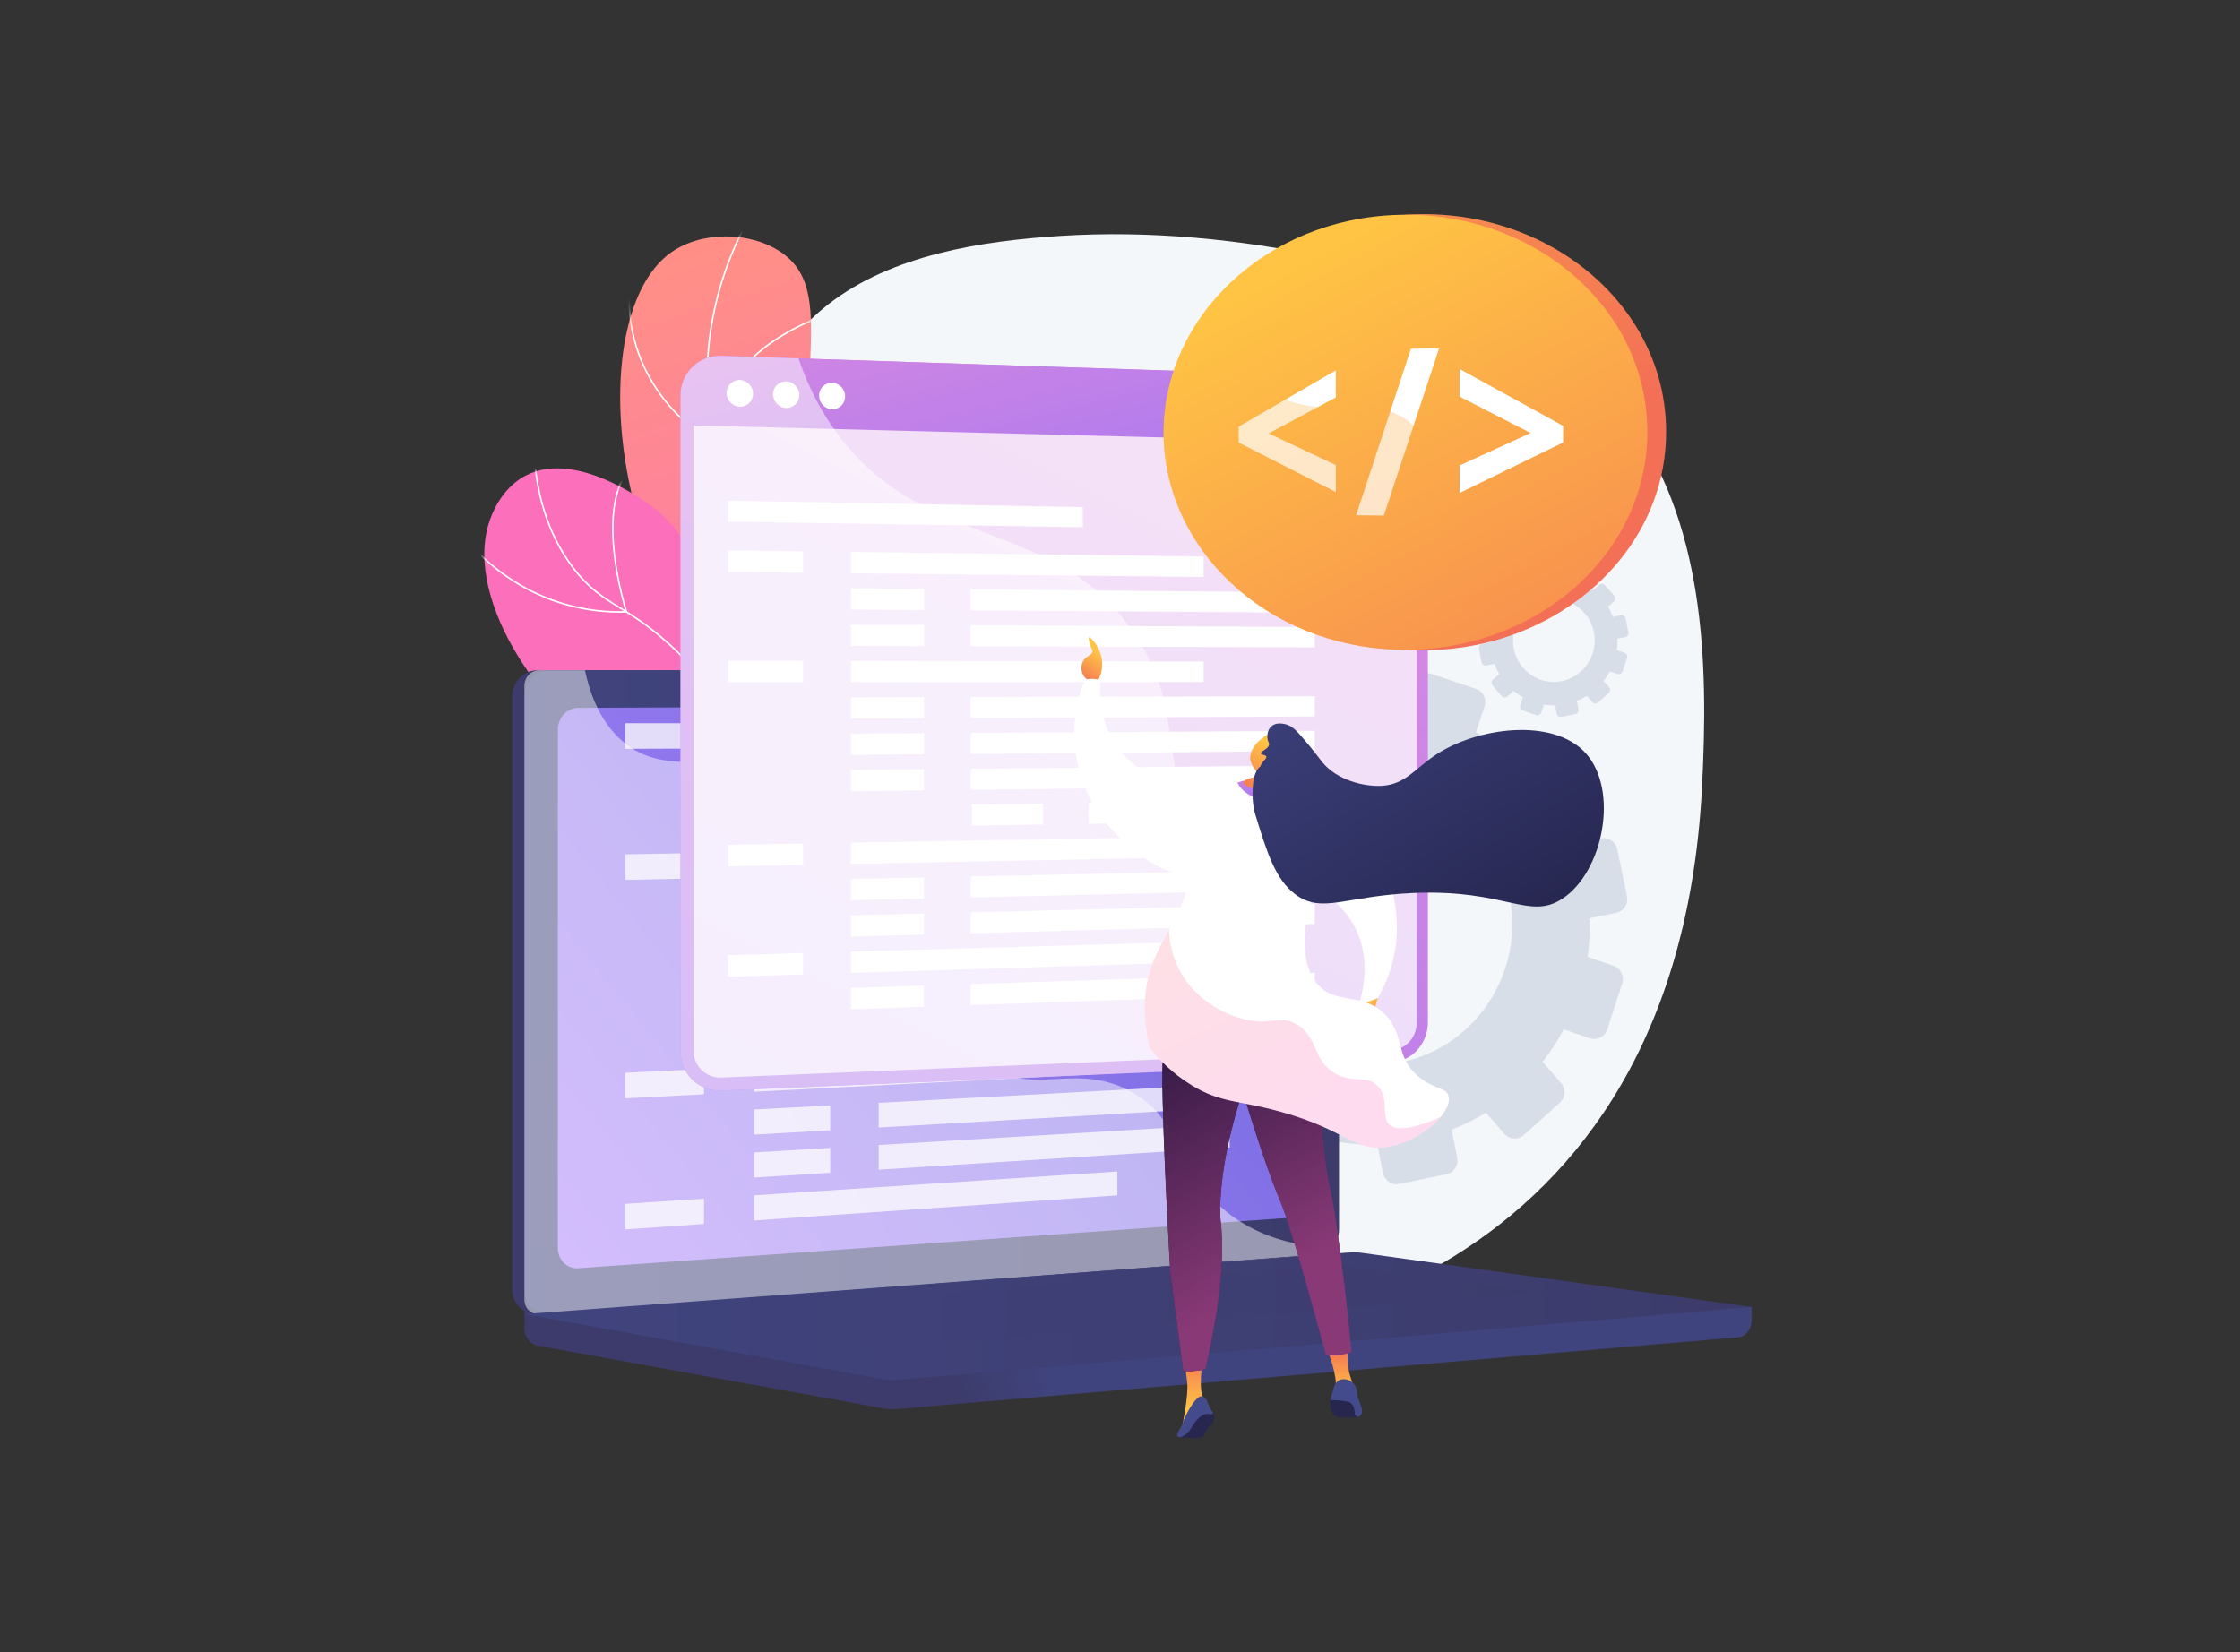 <svg width="366" height="270" viewBox="0 0 366 270" fill="none" xmlns="http://www.w3.org/2000/svg">
<rect x="0" y="0" width="366" height="270" fill="#333333" stroke="none"/>
<path d="M217.009 42.132C202.694 39.081 187.811 37.618 173.26 38.55C160.362 39.377 145.742 41.632 135.364 49.711C130.417 53.561 124.519 60.478 122.901 66.581C122.901 66.582 114.385 98.705 97.353 105.589C80.321 112.473 68.494 229.954 197.652 218.482C197.652 218.482 273.513 215.475 278.08 128.88C279.184 107.962 278.567 84.965 265.349 67.474C255.219 54.07 241.027 48.11 224.718 43.94C222.171 43.288 219.599 42.684 217.009 42.132Z" fill="#F4F7FA"/>
<path d="M210.727 113.453L211.591 117.886C209.664 118.651 207.826 119.568 206.098 120.636L203.147 117.241C202.341 116.314 200.937 116.228 200.009 117.047L194.202 122.176C193.272 122.997 193.17 124.416 193.974 125.346L196.95 128.788C195.67 130.4 194.527 132.12 193.536 133.93L189.225 132.461C188.063 132.065 186.792 132.701 186.386 133.882L183.842 141.28C183.434 142.465 184.048 143.749 185.212 144.148L189.538 145.629C189.217 147.653 189.074 149.723 189.105 151.819L184.579 152.744C183.364 152.992 182.565 154.192 182.795 155.426L184.233 163.153C184.463 164.391 185.638 165.194 186.856 164.945L191.395 164.017C192.129 165.984 193.016 167.862 194.054 169.629L190.564 172.738C189.622 173.576 189.518 175.029 190.33 175.983L195.421 181.959C196.236 182.917 197.662 183.011 198.604 182.169L202.094 179.051C203.693 180.369 205.404 181.542 207.206 182.559L205.704 187.031C205.297 188.242 205.925 189.557 207.107 189.968L214.505 192.537C215.69 192.948 216.978 192.297 217.382 191.083L218.86 186.645C220.889 186.969 222.965 187.104 225.066 187.059L225.961 191.653C226.206 192.91 227.401 193.727 228.63 193.476L236.317 191.905C237.546 191.654 238.34 190.431 238.092 189.174L237.19 184.619C239.16 183.844 241.037 182.907 242.8 181.815L245.794 185.277C246.625 186.239 248.06 186.333 248.997 185.488L254.855 180.21C255.791 179.367 255.874 177.907 255.042 176.949L252.057 173.516C253.36 171.856 254.514 170.082 255.509 168.217L259.758 169.672C260.946 170.079 262.226 169.432 262.617 168.228L265.058 160.712C265.448 159.512 264.803 158.213 263.618 157.809L259.41 156.375C259.711 154.304 259.824 152.187 259.757 150.048L264.097 149.161C265.316 148.912 266.097 147.709 265.842 146.476L264.252 138.78C263.998 137.552 262.808 136.758 261.593 137.006L257.265 137.89C256.489 135.911 255.559 134.026 254.476 132.259L257.763 129.322C258.688 128.496 258.769 127.07 257.945 126.136L252.805 120.309C251.985 119.379 250.571 119.292 249.648 120.114L246.34 123.06C244.72 121.768 242.992 120.619 241.175 119.632L242.58 115.413C242.971 114.239 242.341 112.969 241.173 112.577L233.877 110.126C232.712 109.734 231.448 110.366 231.055 111.538L229.635 115.766C227.627 115.469 225.575 115.352 223.499 115.416L222.63 111.021C222.39 109.811 221.22 109.031 220.015 109.277L212.481 110.817C211.277 111.063 210.491 112.243 210.727 113.453ZM202.13 155.481C199.759 143.051 207.755 131.005 219.975 128.508C232.196 126.011 244.122 133.986 246.627 146.388C249.147 158.865 241.186 171.083 228.831 173.607C216.476 176.132 204.516 167.986 202.13 155.481Z" fill="#D8DEE8"/>
<path d="M249.869 93.614L250.123 94.918C249.556 95.142 249.015 95.412 248.507 95.726L247.639 94.728C247.402 94.455 246.99 94.43 246.717 94.671L245.009 96.179C244.735 96.42 244.705 96.838 244.942 97.111L245.817 98.124C245.441 98.598 245.104 99.103 244.813 99.636L243.545 99.204C243.203 99.088 242.83 99.275 242.71 99.622L241.962 101.797C241.842 102.146 242.023 102.523 242.365 102.641L243.637 103.076C243.543 103.671 243.501 104.28 243.51 104.897L242.179 105.169C241.822 105.242 241.587 105.595 241.654 105.957L242.077 108.23C242.145 108.594 242.49 108.83 242.849 108.757L244.183 108.484C244.399 109.063 244.66 109.615 244.965 110.135L243.939 111.049C243.662 111.295 243.631 111.722 243.87 112.003L245.367 113.761C245.607 114.042 246.026 114.07 246.304 113.822L247.33 112.905C247.8 113.293 248.303 113.638 248.833 113.937L248.392 115.252C248.272 115.608 248.457 115.995 248.804 116.116L250.98 116.871C251.328 116.992 251.707 116.801 251.826 116.444L252.261 115.139C252.857 115.234 253.468 115.274 254.086 115.26L254.349 116.611C254.421 116.981 254.772 117.221 255.134 117.147L257.394 116.685C257.756 116.612 257.989 116.252 257.916 115.882L257.651 114.543C258.231 114.315 258.783 114.039 259.301 113.718L260.182 114.736C260.426 115.019 260.848 115.047 261.124 114.798L262.846 113.246C263.121 112.998 263.146 112.569 262.901 112.287L262.024 111.277C262.407 110.789 262.746 110.267 263.039 109.719L264.288 110.147C264.637 110.267 265.014 110.076 265.129 109.722L265.847 107.512C265.962 107.159 265.772 106.777 265.423 106.658L264.186 106.237C264.274 105.627 264.308 105.005 264.288 104.376L265.564 104.115C265.923 104.042 266.152 103.688 266.078 103.325L265.61 101.062C265.535 100.701 265.185 100.467 264.828 100.54L263.555 100.801C263.327 100.218 263.053 99.664 262.735 99.144L263.702 98.281C263.973 98.038 263.997 97.618 263.755 97.344L262.243 95.63C262.002 95.356 261.586 95.331 261.315 95.573L260.342 96.439C259.866 96.059 259.357 95.721 258.823 95.431L259.236 94.19C259.351 93.845 259.166 93.472 258.822 93.356L256.677 92.635C256.334 92.52 255.963 92.706 255.847 93.05L255.429 94.294C254.839 94.206 254.235 94.172 253.625 94.191L253.369 92.898C253.299 92.543 252.955 92.313 252.6 92.386L250.385 92.838C250.03 92.911 249.799 93.258 249.869 93.614ZM247.34 105.974C246.643 102.318 248.994 98.776 252.588 98.041C256.182 97.307 259.69 99.652 260.426 103.3C261.168 106.969 258.826 110.562 255.193 111.304C251.559 112.047 248.042 109.651 247.34 105.974Z" fill="#D8DEE8"/>
<path d="M153.206 157.819C155.808 149.872 158.457 137.74 155.356 124.27C151.795 108.803 143.908 105.709 136.826 89.176C126.716 65.576 138.158 48.48 127.692 41.267C122.588 37.75 114.563 37.747 109.615 41.279C95.498 51.354 99.368 95.24 121.766 112.366C131.896 120.111 140.735 119.193 148.337 129.215C155.054 138.072 154.527 149.755 153.206 157.819Z" fill="url(#paint0_linear_92_23714)"/>
<mask id="mask0_92_23714" style="mask-type:luminance" maskUnits="userSpaceOnUse" x="101" y="38" width="56" height="120">
<path d="M153.206 157.819C155.808 149.872 158.457 137.74 155.356 124.27C151.795 108.803 143.908 105.709 136.826 89.176C126.716 65.576 138.158 48.48 127.692 41.267C122.588 37.75 114.563 37.747 109.615 41.279C95.498 51.354 99.368 95.24 121.766 112.366C131.896 120.111 140.735 119.193 148.337 129.215C155.054 138.072 154.527 149.755 153.206 157.819Z" fill="white"/>
</mask>
<g mask="url(#mask0_92_23714)">
<path d="M154.797 137.823C153.948 134.481 152.807 131.197 151.405 128.061C148.184 120.856 144.628 116.893 140.127 111.875C137.189 108.6 133.859 104.889 130.011 99.567C122.812 89.61 120.578 86.112 118.576 80.473C114.614 69.315 115.223 59.311 115.938 54.341C116.953 47.291 119.313 40.581 122.955 34.399L123.174 34.529C119.549 40.682 117.2 47.36 116.19 54.378C115.478 59.325 114.872 69.281 118.815 80.388C120.807 85.996 123.035 89.484 130.217 99.417C134.058 104.728 137.383 108.435 140.316 111.705C144.832 116.739 148.4 120.716 151.637 127.957C153.045 131.106 154.191 134.404 155.043 137.76L154.797 137.823Z" fill="white"/>
<path d="M116.643 72.592L116.459 72.492C116.417 72.469 112.236 70.166 108.521 65.48C105.091 61.153 101.364 53.85 103.087 43.633L103.338 43.675C101.631 53.796 105.32 61.028 108.714 65.314C111.956 69.407 115.555 71.666 116.397 72.163C116.63 64.001 121.852 58.711 126.213 55.703C130.971 52.422 135.759 51.077 135.806 51.063L135.874 51.309C135.827 51.322 131.074 52.659 126.352 55.917C122.004 58.917 116.791 64.209 116.647 72.382L116.643 72.592Z" fill="white"/>
<path d="M117.834 98.842C113.605 98.842 108.637 97.801 104.048 94.222L104.204 94.021C114.502 102.053 126.747 97.156 127.963 96.637C125.883 88.578 127.723 82.632 129.638 79.059C131.724 75.167 134.352 73.166 134.378 73.146L134.531 73.35C134.505 73.37 131.915 75.344 129.856 79.19C127.958 82.737 126.136 88.651 128.236 96.678L128.264 96.781L128.166 96.826C128.091 96.861 123.666 98.842 117.834 98.842Z" fill="white"/>
<path d="M127.266 114.215C124.095 114.215 120.299 113.638 115.883 112.021L115.97 111.781C130.44 117.079 138.165 111.145 138.962 110.482C135.441 102.227 140.4 88.876 140.451 88.742L140.689 88.832C140.639 88.966 135.681 102.314 139.233 110.467L139.269 110.55L139.202 110.612C139.147 110.662 135.131 114.215 127.266 114.215Z" fill="white"/>
</g>
<path d="M157.736 148.234C158.561 143.231 159.036 135.417 154.972 128.429C147.881 116.238 134.958 120.282 122.587 107.221C112.61 96.687 115.754 88.5 104.699 81.499C102.848 80.328 93.07 73.879 85.799 77.763C81.701 79.952 80.217 84.445 79.938 85.288C75.726 98.037 88.685 117.996 105.575 127.124C115.279 132.369 118.41 130.655 135.487 136.772C145.521 140.366 153.056 144.995 157.736 148.234Z" fill="url(#paint1_linear_92_23714)"/>
<mask id="mask1_92_23714" style="mask-type:luminance" maskUnits="userSpaceOnUse" x="79" y="76" width="80" height="73">
<path d="M157.736 148.234C158.561 143.231 159.036 135.417 154.972 128.429C147.881 116.238 134.958 120.282 122.587 107.221C112.61 96.687 115.754 88.5 104.699 81.499C102.848 80.328 93.07 73.879 85.799 77.763C81.701 79.952 80.217 84.445 79.938 85.288C75.726 98.037 88.685 117.996 105.575 127.124C115.279 132.369 118.41 130.655 135.487 136.772C145.521 140.366 153.056 144.995 157.736 148.234Z" fill="white"/>
</mask>
<g mask="url(#mask1_92_23714)">
<path d="M159.16 154.259C156.689 142.365 152.012 134.379 145.259 130.524C141.964 128.644 139.332 128.345 136.545 128.029C133.499 127.684 130.35 127.326 126.185 124.802C122.131 122.346 120.682 119.987 118.846 117.001C117.216 114.348 115.187 111.046 110.636 106.65C106.645 102.796 103.738 100.991 101.173 99.399C98.365 97.656 96.147 96.28 93.573 92.899C89.378 87.391 87.185 80.333 87.057 71.923L87.311 71.919C87.439 80.274 89.614 87.28 93.775 92.744C96.321 96.088 98.521 97.454 101.307 99.183C103.883 100.782 106.802 102.594 110.812 106.466C115.387 110.885 117.425 114.202 119.063 116.867C120.88 119.824 122.315 122.16 126.316 124.584C130.434 127.079 133.555 127.433 136.573 127.776C139.387 128.095 142.045 128.396 145.385 130.303C152.204 134.195 156.922 142.238 159.409 154.207L159.16 154.259Z" fill="white"/>
<path d="M101.321 100.134C92.644 100.134 86.166 96.801 82.207 93.942C77.746 90.721 75.429 87.386 75.406 87.352L75.616 87.208C75.638 87.241 77.936 90.546 82.363 93.741C86.421 96.67 93.149 100.1 102.187 99.868C101.644 98.116 97.116 82.775 102.973 76.189L103.163 76.358C97.074 83.205 102.426 99.784 102.481 99.951L102.534 100.113L102.364 100.118C102.013 100.128 101.665 100.134 101.321 100.134Z" fill="white"/>
<path d="M100.654 114.276C95.105 114.276 88.026 113.132 80.924 108.865L81.054 108.646C89.886 113.952 98.682 114.397 104.506 113.837C110.287 113.28 114.364 111.65 115.043 111.364C112.691 102.668 114.787 90.406 114.808 90.282L115.059 90.326C115.038 90.449 112.934 102.757 115.318 111.404L115.347 111.509L115.247 111.554C115.204 111.573 110.893 113.476 104.539 114.089C103.358 114.204 102.055 114.276 100.654 114.276Z" fill="white"/>
<path d="M108.181 134.469C107.757 134.469 107.33 134.464 106.898 134.455L106.903 134.2C115.784 134.392 122.619 132.542 126.788 130.955C130.769 129.442 133.138 127.878 133.659 127.517C127.144 119.406 129.697 106.166 129.723 106.033L129.973 106.083C129.946 106.216 127.396 119.455 133.942 127.462L134.027 127.566L133.919 127.645C133.824 127.715 124.466 134.469 108.181 134.469Z" fill="white"/>
</g>
<path d="M157.91 143.984C155.133 141.985 150.588 139.09 144.475 136.919C133.601 133.056 128.618 135.335 124.015 130.728C119.25 125.96 122.336 121.264 116.632 115.939C116.152 115.491 110.027 109.922 104.485 111.996C100.609 113.447 99.099 117.859 98.391 119.93C95.642 127.965 97.24 140.209 105.795 146.248C113.906 151.974 124.175 149.245 127.435 148.356C133.155 146.795 134.511 144.561 140.325 143.149C147.396 141.431 153.752 142.703 157.91 143.984Z" fill="url(#paint2_linear_92_23714)"/>
<mask id="mask2_92_23714" style="mask-type:luminance" maskUnits="userSpaceOnUse" x="97" y="111" width="61" height="39">
<path d="M157.91 143.984C155.133 141.985 150.588 139.09 144.475 136.919C133.601 133.056 128.618 135.335 124.015 130.728C119.25 125.96 122.336 121.264 116.632 115.939C116.152 115.491 110.027 109.922 104.485 111.996C100.609 113.447 99.099 117.859 98.391 119.93C95.642 127.965 97.24 140.209 105.795 146.248C113.906 151.974 124.175 149.245 127.435 148.356C133.155 146.795 134.511 144.561 140.325 143.149C147.396 141.431 153.752 142.703 157.91 143.984Z" fill="white"/>
</mask>
<g mask="url(#mask2_92_23714)">
<path d="M160.17 145.821C153.447 140.892 146.89 138.569 140.679 138.918C137.969 139.07 136.061 139.676 134.216 140.263C131.874 141.007 129.663 141.71 125.985 141.556C119.378 141.279 113.736 139.028 110.099 135.217C104.467 129.317 103.216 119.431 106.912 110.032L107.149 110.126C103.489 119.433 104.719 129.212 110.283 135.041C113.875 138.804 119.455 141.028 125.995 141.301C129.627 141.453 131.819 140.757 134.139 140.02C135.999 139.429 137.923 138.817 140.665 138.663C146.936 138.312 153.549 140.651 160.32 145.616L160.17 145.821Z" fill="white"/>
<path d="M107.609 131.457L107.425 131.391C107.316 131.353 96.6 127.427 95.935 119.102L96.188 119.081C96.793 126.647 105.912 130.524 107.327 131.081C106.686 120.348 119.624 114.422 119.756 114.363L119.86 114.596C119.729 114.654 106.792 120.581 107.594 131.262L107.609 131.457Z" fill="white"/>
<path d="M109.632 144.163C105.741 144.163 100.765 143.208 95.083 139.968L95.209 139.747C103.174 144.289 109.733 144.304 113.833 143.516C117.78 142.758 120.26 141.135 120.776 140.774C114.562 132.024 122.137 121.637 122.214 121.533L122.418 121.685C122.341 121.788 114.818 132.109 121.056 140.728L121.129 140.829L121.03 140.904C121.004 140.924 118.374 142.903 113.88 143.767C112.668 144 111.243 144.163 109.632 144.163Z" fill="white"/>
</g>
<path d="M286.196 213.58L85.683 211.814V217.039C85.683 218.457 86.557 219.663 87.742 219.878L144.441 230.168C145.114 230.29 145.796 230.322 146.475 230.264L284.017 218.533C285.245 218.428 286.196 217.218 286.196 215.761V213.58Z" fill="url(#paint3_linear_92_23714)"/>
<path d="M213.431 205.109L87.756 214.668C85.507 214.839 83.679 213.022 83.679 210.608V113.909C83.679 111.496 85.507 109.539 87.756 109.539H213.431C215.283 109.539 216.781 111.308 216.781 113.49V200.904C216.781 203.086 215.283 204.968 213.431 205.109Z" fill="url(#paint4_linear_92_23714)"/>
<path d="M215.434 205.109L89.76 214.668C87.511 214.839 85.682 213.022 85.682 210.608V113.909C85.682 111.496 87.511 109.539 89.76 109.539H215.434C217.287 109.539 218.785 111.308 218.785 113.49V200.904C218.785 203.086 217.287 204.968 215.434 205.109Z" fill="url(#paint5_linear_92_23714)"/>
<path d="M211.519 198.946L94.467 207.25C92.637 207.38 91.149 205.888 91.149 203.917V119.257C91.149 117.287 92.637 115.683 94.467 115.675L211.519 115.153C213.048 115.147 214.284 116.596 214.284 118.391V195.501C214.284 197.295 213.048 198.838 211.519 198.946Z" fill="url(#paint6_linear_92_23714)"/>
<path d="M157.036 112.184C157.036 113.083 156.389 113.813 155.59 113.816C154.79 113.818 154.141 113.09 154.141 112.19C154.141 111.289 154.79 110.559 155.59 110.558C156.389 110.558 157.036 111.286 157.036 112.184Z" fill="white"/>
<path opacity="0.48" d="M185.155 178.588C175.467 172.977 167.849 180.087 160.497 173.072C156.04 168.82 158.228 165.649 152.744 159.293C146.669 152.255 142.714 154.621 136.61 148.286C128.891 140.276 132.751 134.044 126.102 128.293C118.036 121.316 109.337 127.773 101.659 121.082C98.347 118.197 96.53 114.001 95.581 109.539H88.068C86.751 109.539 85.682 110.688 85.682 112.104V212.341C85.682 213.758 86.751 214.825 88.068 214.724L216.151 204.939C216.78 204.891 217.337 204.496 217.695 203.923C208.319 203.555 202.558 200.172 198.876 196.675C191.673 189.833 192.923 183.086 185.155 178.588Z" fill="white"/>
<path d="M220.443 204.676L85.682 214.738L144.441 225.401C145.114 225.523 145.796 225.555 146.475 225.498L286.196 213.58L222.587 204.744C221.876 204.645 221.158 204.623 220.443 204.676Z" fill="url(#paint7_linear_92_23714)"/>
<path opacity="0.3" d="M105.346 214.991L217.539 206.489L252.262 211.273L141.035 220.361L105.346 214.991Z" fill="url(#paint8_linear_92_23714)"/>
<g opacity="0.75">
<path d="M115.031 122.323L102.141 122.368V118.188H115.031V122.323Z" fill="white"/>
<path d="M182.566 122.086L123.218 122.294V118.188H182.566V122.086Z" fill="white"/>
<path d="M135.659 129.19L123.218 129.308V125.202L135.659 125.127V129.19Z" fill="white"/>
<path d="M200.922 128.571L143.564 129.115V125.08L200.922 124.737V128.571Z" fill="white"/>
<path d="M135.659 136.129L123.218 136.322V132.216L135.659 132.067V136.129Z" fill="white"/>
<path d="M200.922 135.121L143.564 136.007V131.972L200.922 131.287V135.121Z" fill="white"/>
<path d="M115.031 143.511L102.141 143.787V139.607L115.031 139.376V143.511Z" fill="white"/>
<path d="M182.566 142.064L123.218 143.335V139.229L182.566 138.165V142.064Z" fill="white"/>
<path d="M135.659 150.008L123.218 150.349V146.243L135.659 145.946V150.008Z" fill="white"/>
<path d="M200.922 148.22L143.564 149.792V145.757L200.922 144.386V148.22Z" fill="white"/>
<path d="M135.659 156.948L123.218 157.363V153.257L135.659 152.885V156.948Z" fill="white"/>
<path d="M200.922 154.769L143.564 156.684V152.649L200.922 150.935V154.769Z" fill="white"/>
<path d="M135.659 163.887L123.218 164.377V160.271L135.659 159.824V163.887Z" fill="white"/>
<path d="M200.922 161.319L143.564 163.576V159.541L200.922 157.484V161.319Z" fill="white"/>
<path d="M155.766 169.915L143.754 170.46V166.425L155.766 165.923V169.915Z" fill="white"/>
<path d="M209.681 167.471L163.4 169.569V165.603L209.681 163.667V167.471Z" fill="white"/>
<path d="M115.031 178.824L102.141 179.486V175.306L115.031 174.69V178.824Z" fill="white"/>
<path d="M182.566 175.359L123.218 178.404V174.298L182.566 171.461V175.359Z" fill="white"/>
<path d="M135.659 184.705L123.218 185.418V181.312L135.659 180.643V184.705Z" fill="white"/>
<path d="M200.922 180.967L143.564 184.252V180.218L200.922 177.133V180.967Z" fill="white"/>
<path d="M135.659 191.645L123.218 192.432V188.326L135.659 187.582V191.645Z" fill="white"/>
<path d="M200.922 187.516L143.564 191.145V187.11L200.922 183.682V187.516Z" fill="white"/>
<path d="M115.031 200.012L102.141 200.905V196.725L115.031 195.878V200.012Z" fill="white"/>
<path d="M182.566 195.337L123.218 199.445V195.339L182.566 191.438V195.337Z" fill="white"/>
</g>
<path d="M227.567 61.763L117.858 58.15C114.179 58.029 111.184 60.937 111.184 64.646V171.793C111.184 175.502 114.179 178.38 117.858 178.223L227.567 173.529C230.74 173.393 233.303 170.507 233.303 167.083V68.153C233.303 64.728 230.74 61.867 227.567 61.763Z" fill="url(#paint9_linear_92_23714)"/>
<path opacity="0.74" d="M117.858 176.088C115.355 176.191 113.321 174.232 113.321 171.71V64.708C113.321 62.186 115.355 60.207 117.858 60.286L227.567 63.751C229.728 63.819 231.476 65.766 231.476 68.1V167.153C231.476 169.487 229.728 171.452 227.567 171.541L117.858 176.088Z" fill="white"/>
<path d="M227.567 61.763L117.858 58.15C114.179 58.029 111.184 60.937 111.184 64.646V69.464L233.303 72.6V68.152C233.303 64.728 230.74 61.867 227.567 61.763Z" fill="url(#paint10_linear_92_23714)"/>
<path d="M123.05 64.341C123.05 65.546 122.082 66.496 120.886 66.463C119.689 66.43 118.717 65.423 118.717 64.215C118.717 63.007 119.689 62.057 120.886 62.094C122.082 62.13 123.05 63.136 123.05 64.341Z" fill="white"/>
<path d="M130.603 64.561C130.603 65.76 129.644 66.706 128.46 66.673C127.274 66.64 126.311 65.638 126.311 64.436C126.311 63.234 127.274 62.288 128.46 62.325C129.644 62.361 130.603 63.362 130.603 64.561Z" fill="white"/>
<path d="M138.084 64.779C138.084 65.972 137.135 66.913 135.962 66.881C134.787 66.848 133.833 65.852 133.833 64.655C133.833 63.459 134.787 62.518 135.962 62.553C137.135 62.589 138.084 63.586 138.084 64.779Z" fill="white"/>
<path d="M176.911 82.87L118.963 81.826V85.24L176.911 86.159V82.87Z" fill="white"/>
<path d="M220.477 83.655V86.85L226.608 86.947V83.765L220.477 83.655Z" fill="white"/>
<path d="M131.214 93.592L118.963 93.461V89.941L131.214 90.098V93.592Z" fill="white"/>
<path d="M196.662 94.29L139.035 93.675V90.199L196.662 90.942V94.29Z" fill="white"/>
<path d="M150.979 99.695L139.035 99.613V96.137L150.979 96.246V99.695Z" fill="white"/>
<path d="M214.825 100.134L158.605 99.748V96.315L214.825 96.826V100.134Z" fill="white"/>
<path d="M150.979 105.587L139.035 105.551V102.075L150.979 102.138V105.587Z" fill="white"/>
<path d="M214.825 105.784L158.605 105.611V102.178L214.825 102.476V105.784Z" fill="white"/>
<path d="M131.214 111.494L118.963 111.503V107.982L131.214 108.001V111.494Z" fill="white"/>
<path d="M196.662 111.447L139.035 111.488V108.012L196.662 108.099V111.447Z" fill="white"/>
<path d="M150.979 117.372L139.035 117.426V113.95L150.979 113.923V117.372Z" fill="white"/>
<path d="M214.825 117.084L158.605 117.338V113.905L214.825 113.776V117.084Z" fill="white"/>
<path d="M150.979 123.264L139.035 123.364V119.888L150.979 119.815V123.264Z" fill="white"/>
<path d="M214.825 122.734L158.605 123.201V119.769L214.825 119.427V122.734Z" fill="white"/>
<path d="M150.979 129.157L139.035 129.301V125.825L150.979 125.707V129.157Z" fill="white"/>
<path d="M214.825 128.384L158.605 129.065V125.632L214.825 125.077V128.384Z" fill="white"/>
<path d="M170.434 134.74L158.789 134.925V131.493L170.434 131.334V134.74Z" fill="white"/>
<path d="M223.549 133.896L177.871 134.622V131.232L223.549 130.607V133.896Z" fill="white"/>
<path d="M131.214 141.331L118.963 141.572V138.051L131.214 137.837V141.331Z" fill="white"/>
<path d="M196.662 140.042L139.035 141.177V137.701L196.662 136.694V140.042Z" fill="white"/>
<path d="M150.979 146.834L139.035 147.114V143.638L150.979 143.384V146.834Z" fill="white"/>
<path d="M214.825 145.334L158.605 146.655V143.222L214.825 142.027V145.334Z" fill="white"/>
<path d="M150.979 152.726L139.035 153.052V149.576L150.979 149.277V152.726Z" fill="white"/>
<path d="M214.825 150.985L158.605 152.518V149.086L214.825 147.677V150.985Z" fill="white"/>
<path d="M131.214 159.233L118.963 159.613V156.093L131.214 155.739V159.233Z" fill="white"/>
<path d="M196.662 157.199L139.035 158.99V155.514L196.662 153.851V157.199Z" fill="white"/>
<path d="M150.979 164.511L139.035 164.928V161.451L150.979 161.061V164.511Z" fill="white"/>
<path d="M214.825 162.285L158.605 164.245V160.812L214.825 158.977V162.285Z" fill="white"/>
<g opacity="0.5">
<path d="M184.922 102.953C172.108 84.27 149.929 90.214 135.898 69.571C133.368 65.848 131.651 62.06 130.474 58.566L117.858 58.15C114.179 58.029 111.184 60.937 111.184 64.646V171.793C111.184 175.502 114.179 178.38 117.858 178.223L223.549 173.701C221.128 170.202 200.04 157.241 194.592 137.341C189.61 119.143 192.653 114.226 184.922 102.953Z" fill="white"/>
</g>
<path d="M179.192 111.547C179.497 111.073 180.054 110.064 180.09 108.71C180.159 106.078 178.211 104.025 177.949 104.143C177.808 104.206 177.987 104.977 178.087 105.319C178.296 106.031 178.52 106.099 178.501 106.426C178.463 107.099 177.493 107.125 176.982 108.018C176.614 108.661 176.585 109.577 176.982 110.301C177.642 111.504 179.129 111.546 179.192 111.547Z" fill="url(#paint11_linear_92_23714)"/>
<path d="M220.807 168.715L220.058 166.133L223.184 163.812L225.133 163.082L223.979 166.694L220.807 168.715Z" fill="url(#paint12_linear_92_23714)"/>
<path d="M216.937 220.717C216.937 220.717 218.647 225.028 218.197 226.939C220.033 226.903 221.221 226.669 221.221 226.669C221.221 226.669 220.483 224.703 220.339 223.729C220.144 222.413 220.159 220.284 220.159 220.284L216.937 220.717Z" fill="url(#paint13_linear_92_23714)"/>
<path d="M198.088 230.799C198.199 230.933 198.395 231.212 198.412 231.591C198.421 231.796 198.374 231.966 198.315 232.121C198.023 232.89 197.565 232.991 197.071 233.807C196.769 234.306 196.826 234.456 196.55 234.681C196.185 234.977 195.744 234.994 195.362 234.999C194.716 235.006 193.786 234.983 192.615 234.843C193.228 234.051 193.881 233.246 194.575 232.433C194.879 232.076 195.183 231.728 195.486 231.388L197.291 230.777C197.556 230.784 197.822 230.792 198.088 230.799Z" fill="#26264F"/>
<path d="M196.588 222.021C196.588 222.021 195.557 227.413 196.869 228.923C197.987 230.433 196.329 229.356 196.329 229.356L194.349 231.087L193.162 233.143C193.162 233.143 194.255 227.866 193.963 225.771C193.672 223.677 193.526 222.265 193.526 222.265L196.588 222.021Z" fill="url(#paint14_linear_92_23714)"/>
<path d="M192.7 163.038C192.7 163.038 189.929 165.522 189.929 175.75C189.929 185.979 191.241 208.189 191.241 208.189L193.341 224.09C193.341 224.09 195.519 224.167 196.977 223.729C198.289 217.738 200.428 207.604 199.407 199.129C198.97 189.924 203.053 178.381 203.053 178.381C203.053 178.381 206.552 190.07 209.031 195.915C211.51 201.759 216.23 220.069 216.667 221.385C219.568 221.648 220.807 220.879 220.807 220.879C220.807 220.879 218.947 201.175 217.197 193.723C215.447 186.271 215.593 168.299 212.677 163.184C206.115 160.554 192.7 163.038 192.7 163.038Z" fill="url(#paint15_linear_92_23714)"/>
<path d="M192.7 163.038C192.7 163.038 189.929 165.522 189.929 175.75C189.929 185.979 191.241 208.188 191.241 208.188L193.342 224.09C193.342 224.09 195.519 224.167 196.977 223.729C198.29 217.738 200.428 207.604 199.407 199.129C198.97 189.924 203.053 178.381 203.053 178.381C203.053 178.381 206.552 190.07 209.031 195.915C211.51 201.759 216.23 220.069 216.667 221.385C219.568 221.648 220.807 220.879 220.807 220.879C220.807 220.879 218.947 201.175 217.197 193.723C215.447 186.271 215.593 168.298 212.677 163.184C206.115 160.554 192.7 163.038 192.7 163.038Z" fill="url(#paint16_linear_92_23714)"/>
<path opacity="0.25" d="M207.092 181.779C207.956 187.406 209.684 190.436 214.003 194.332C217.459 196.929 214.867 202.556 216.163 206.884C216.595 208.183 217.891 209.481 218.323 210.78C219.93 214.001 218.429 217.942 219.158 221.352C220.292 221.196 220.807 220.879 220.807 220.879C220.807 220.879 218.947 201.175 217.197 193.723C215.447 186.271 215.593 168.298 212.677 163.184C206.115 160.554 192.7 163.038 192.7 163.038C192.7 163.038 189.929 165.522 189.929 175.75C189.929 176.58 189.938 177.49 189.954 178.459C192.83 181.01 198.713 181.577 202.341 178.749C202.56 178.585 202.793 178.484 203.034 178.435C203.045 178.402 203.053 178.381 203.053 178.381C203.053 178.381 203.059 178.401 203.068 178.431C204.719 178.129 206.718 180.278 207.092 181.779Z" fill="url(#paint17_linear_92_23714)"/>
<path d="M217.747 228.575C217.747 228.575 217.321 228.575 217.357 229.127C217.392 229.678 217.165 231.575 219.331 231.664C221.497 231.753 221.831 231.511 221.902 231.511C221.973 231.511 221.334 229.696 221.334 229.696L220.642 228.806L218.777 228.611L217.747 228.575Z" fill="#26264F"/>
<path d="M222.551 230.48C222.505 230.021 222.249 229.3 221.991 228.72C221.609 227.858 221.923 227.535 221.557 226.75C221.431 226.478 221.308 226.22 221.041 225.965C220.98 225.907 220.382 225.353 219.511 225.381C219.34 225.387 219.076 225.398 218.791 225.551C218.455 225.73 218.287 225.999 218.143 226.236C217.917 226.608 217.969 226.722 217.621 227.787C217.593 227.872 217.532 228.058 217.485 228.315C217.449 228.511 217.434 228.676 217.428 228.788C217.996 228.788 220.18 228.877 220.642 229.216C221.104 229.554 221.334 230.123 221.334 230.692C221.334 231.262 221.618 231.529 221.903 231.511C222.156 231.495 222.661 231.024 222.551 230.48Z" fill="#444B8C"/>
<path d="M196.311 228.166C196.799 228.173 197.157 228.562 197.427 229.5C197.697 230.438 198.993 231.268 197.481 231.069C195.969 230.871 194.871 233.017 194.332 233.811C193.792 234.604 192.342 235.309 192.378 234.534C192.414 233.758 193.054 233.396 193.234 232.602C193.414 231.809 195.198 228.148 196.311 228.166Z" fill="#444B8C"/>
<path d="M221.954 164.273C222.313 163.273 224.552 156.708 220.933 150.72C217.971 145.818 212.844 144.219 212.113 144.003C207.664 142.686 205.434 144.378 204.03 142.821C201.647 140.179 204.346 131.18 209.566 129.377C215.45 127.346 222.509 135.159 225.369 140.29C229.122 147.023 228.198 153.714 227.981 155.092C227.417 158.673 226.105 161.405 225.133 163.082C224.073 163.479 223.014 163.876 221.954 164.273Z" fill="white"/>
<path d="M206.588 128.107C201.336 127.896 197.286 127.98 194.997 130.271C192.581 132.691 195.023 135.423 194.498 141.754C193.695 151.445 187.532 153.813 187.068 163.646C186.911 166.959 187.471 169.666 187.905 171.297C189.258 172.985 191.472 175.367 194.739 177.359C199.494 180.258 202.251 179.752 209.079 181.625C220.248 184.688 221.242 188.336 226.78 187.406C232.377 186.467 237.288 181.747 236.695 179.155C236.339 177.603 234.083 178.043 231.485 175.675C228.137 172.624 229.428 169.711 226.883 166.432C223.226 161.723 218.132 164.602 215.017 160.52C211.865 156.391 213.115 148.255 215.772 143.82C217.507 140.923 218.25 137.528 219.727 134.491C219.85 134.239 219.992 133.825 219.929 133.308C219.69 131.33 216.399 130.257 213.907 129.469C210.106 128.269 207.02 128.124 206.588 128.107Z" fill="white"/>
<path d="M202.164 127.889L203.2 127.57C203.2 127.57 203.471 128.975 206.802 129.151C208.651 129.151 209.846 128.113 209.846 128.113L210.554 128.63C210.554 128.63 209.001 130.574 206.531 130.524C203.344 130.46 202.164 127.889 202.164 127.889Z" fill="url(#paint18_linear_92_23714)"/>
<path d="M204.274 123.614C204.473 122.071 205.691 121.082 205.957 120.87C207.069 119.984 207.296 119.895 207.678 119.822L208.2 119.743C208.2 119.743 208.228 119.744 208.257 119.745C208.562 119.764 209.478 120.122 209.644 120.239C210.176 120.614 209.784 123.268 208.172 126.568C208.109 126.847 208.045 127.127 207.982 127.406C209.387 127.654 209.735 127.908 209.746 128.111C209.77 128.55 208.232 129.11 206.806 129.147C205.018 129.192 203.12 128.422 203.156 127.846C203.171 127.614 203.508 127.326 204.806 127.044C205.009 126.758 205.212 126.473 205.415 126.187C205.231 125.963 204.127 124.751 204.274 123.614Z" fill="url(#paint19_linear_92_23714)"/>
<path d="M206.484 123.033C206.889 122.79 207.198 123.313 207.007 123.77C206.816 124.227 206.174 124.513 205.785 124.24C205.396 123.968 205.938 123.36 206.484 123.033Z" fill="url(#paint20_linear_92_23714)"/>
<path d="M259.045 123.026C253.707 117.221 241.287 118.813 234.398 123.475C231.197 125.641 229.554 128.199 225.772 128.414C222.896 128.577 218.322 127.494 215.913 124.373C215.61 123.979 214.396 122.33 212.573 120.251C211.77 119.334 210.97 118.473 209.732 118.279C209.417 118.229 208.37 118.059 207.678 118.736C207.117 119.285 206.98 120.24 207.145 120.928C207.245 121.339 207.373 121.382 207.355 121.652C207.303 122.408 205.928 122.738 206.004 123.119C206.059 123.391 206.775 123.292 206.898 123.633C207.033 124.008 206.247 124.33 205.909 125.272C205.277 125.697 204.877 126.753 204.738 128.167C204.535 130.244 204.743 131.933 205.136 133.204C207.028 139.326 208.381 143.706 211.656 146.151C215.992 149.388 219.896 146.399 230.925 145.926C246.028 145.279 249.793 150.409 255.221 146.9C261.998 142.518 264.587 129.052 259.045 123.026Z" fill="url(#paint21_linear_92_23714)"/>
<path d="M179.83 111.178C179.695 112.445 179.24 118.046 183.096 122.775C186.699 127.195 191.801 128.077 192.749 128.221C197.337 128.916 199.315 126.934 200.918 128.285C203.639 130.575 202.193 139.859 197.268 142.36C191.717 145.179 183.658 138.407 180.124 133.715C175.488 127.56 175.49 120.805 175.517 119.41C175.587 115.785 176.514 112.9 177.248 111.105C177.55 111.014 178.009 110.914 178.572 110.933C179.108 110.952 179.541 111.073 179.83 111.178Z" fill="white"/>
<path opacity="0.25" d="M226.948 183.702C225.605 182.322 227.083 179.54 225.099 177.471C223.258 175.552 221.174 177.103 218.21 175.451C214.408 173.332 215.455 169.453 211.824 167.368C209.213 165.868 207.985 167.481 203.926 166.694C199.873 165.91 194.937 163.11 192.499 158.107C191.463 155.981 191.081 153.867 191.03 151.978C189.207 155.241 187.317 158.368 187.068 163.646C186.911 166.959 187.471 169.667 187.905 171.297C189.258 172.985 191.472 175.367 194.739 177.359C199.494 180.258 202.251 179.752 209.079 181.625C220.248 184.688 221.242 188.336 226.78 187.406C230.357 186.806 233.646 184.662 235.405 182.515C230.243 184.818 227.923 184.703 226.948 183.702Z" fill="url(#paint22_linear_92_23714)"/>
<path d="M272.235 70.569C272.235 50.199 253.484 34.296 231.15 35.024C218.431 35.438 207.365 41.184 200.455 49.666C200.454 49.663 200.453 49.661 200.452 49.658C200.409 49.711 200.369 49.766 200.327 49.819C200.207 49.967 200.092 50.118 199.975 50.268C199.761 50.542 199.551 50.817 199.346 51.096C199.225 51.261 199.106 51.427 198.988 51.594C198.791 51.873 198.599 52.154 198.41 52.438C198.302 52.6 198.193 52.761 198.088 52.925C197.877 53.253 197.675 53.585 197.476 53.919C197.404 54.04 197.328 54.159 197.258 54.281C196.996 54.733 196.744 55.192 196.503 55.656C196.439 55.779 196.381 55.904 196.319 56.028C196.143 56.376 195.972 56.726 195.809 57.079C195.729 57.253 195.653 57.428 195.576 57.603C195.438 57.916 195.304 58.231 195.176 58.548C195.102 58.732 195.029 58.917 194.958 59.102C194.833 59.428 194.715 59.756 194.6 60.086C194.54 60.258 194.478 60.429 194.421 60.603C194.285 61.018 194.158 61.437 194.038 61.858C194.013 61.946 193.984 62.032 193.96 62.12C193.82 62.628 193.694 63.141 193.579 63.657C193.545 63.809 193.517 63.962 193.485 64.115C193.408 64.485 193.335 64.857 193.271 65.231C193.238 65.421 193.209 65.613 193.18 65.804C193.127 66.15 193.079 66.498 193.037 66.847C193.014 67.043 192.991 67.239 192.971 67.436C192.933 67.804 192.905 68.174 192.88 68.546C192.869 68.719 192.854 68.89 192.845 69.064C192.818 69.607 192.801 70.152 192.801 70.701C192.801 83.772 200.701 95.303 212.546 101.477C213.635 102.044 214.758 102.567 215.912 103.042C216.49 103.28 217.076 103.506 217.669 103.72C221.839 105.221 226.377 106.11 231.15 106.25C231.15 106.25 231.15 106.25 231.15 106.25C231.808 106.269 232.462 106.272 233.113 106.263C233.333 106.26 233.55 106.247 233.769 106.241C234.199 106.229 234.63 106.216 235.058 106.191C235.319 106.176 235.578 106.152 235.838 106.132C236.22 106.103 236.601 106.074 236.98 106.036C237.258 106.007 237.533 105.972 237.809 105.939C238.168 105.895 238.526 105.851 238.881 105.799C239.165 105.757 239.447 105.71 239.729 105.663C240.073 105.606 240.416 105.547 240.757 105.481C241.042 105.427 241.326 105.369 241.609 105.309C241.943 105.238 242.275 105.163 242.606 105.085C242.89 105.018 243.172 104.949 243.454 104.876C243.78 104.792 244.105 104.702 244.428 104.61C244.707 104.531 244.985 104.452 245.261 104.368C245.363 104.337 245.467 104.31 245.568 104.278C245.566 104.276 245.564 104.274 245.562 104.271C261.014 99.421 272.235 86.273 272.235 70.569Z" fill="url(#paint23_linear_92_23714)"/>
<path d="M269.166 70.574C269.166 90.892 250.51 106.817 228.288 106.166C206.893 105.54 190.126 89.673 190.126 70.705C190.126 51.737 206.893 35.814 228.288 35.117C250.51 34.393 269.166 50.256 269.166 70.574Z" fill="url(#paint24_linear_92_23714)"/>
<path d="M218.262 80.415L202.397 72.324V69.719L218.262 60.514V64.948L207.286 70.823L218.262 75.999V80.415Z" fill="white"/>
<path d="M235.138 56.922L226.115 84.246L221.583 84.2L230.534 56.985L235.138 56.922Z" fill="white"/>
<path d="M238.492 76.06L250.087 70.757L238.492 64.813V60.3L255.401 69.585V72.314L238.492 80.555V76.06Z" fill="white"/>
<g opacity="0.3">
<path d="M237.952 97.324C233.13 86.686 238.006 76.856 231.495 70.033C224.954 63.179 216.566 69.585 207.674 64.101C204.274 62.004 200.517 57.991 197.741 49.714C192.952 55.605 190.126 62.87 190.126 70.705C190.126 89.673 206.893 105.54 228.288 106.166C233.304 106.313 238.143 105.612 242.635 104.199C240.416 101.881 238.951 99.528 237.952 97.324Z" fill="url(#paint25_linear_92_23714)"/>
</g>
<defs>
<linearGradient id="paint0_linear_92_23714" x1="109.779" y1="39.604" x2="143.657" y2="147.179" gradientUnits="userSpaceOnUse">
<stop stop-color="#FF9085"/>
<stop offset="1" stop-color="#FB6FBB"/>
</linearGradient>
<linearGradient id="paint1_linear_92_23714" x1="171.583" y1="349.365" x2="164.123" y2="316.521" gradientUnits="userSpaceOnUse">
<stop stop-color="#FF9085"/>
<stop offset="1" stop-color="#FB6FBB"/>
</linearGradient>
<linearGradient id="paint2_linear_92_23714" x1="139.351" y1="121.025" x2="91.058" y2="160.613" gradientUnits="userSpaceOnUse">
<stop stop-color="#FF9085"/>
<stop offset="1" stop-color="#FB6FBB"/>
</linearGradient>
<linearGradient id="paint3_linear_92_23714" x1="170.375" y1="221.319" x2="156.279" y2="227.227" gradientUnits="userSpaceOnUse">
<stop stop-color="#40447E"/>
<stop offset="0.996" stop-color="#3C3B6B"/>
</linearGradient>
<linearGradient id="paint4_linear_92_23714" x1="147.454" y1="158.566" x2="132.84" y2="164.692" gradientUnits="userSpaceOnUse">
<stop stop-color="#40447E"/>
<stop offset="0.996" stop-color="#3C3B6B"/>
</linearGradient>
<linearGradient id="paint5_linear_92_23714" x1="85.682" y1="162.109" x2="218.785" y2="162.109" gradientUnits="userSpaceOnUse">
<stop stop-color="#40447E"/>
<stop offset="0.996" stop-color="#3C3B6B"/>
</linearGradient>
<linearGradient id="paint6_linear_92_23714" x1="94.232" y1="205.107" x2="229.568" y2="95.127" gradientUnits="userSpaceOnUse">
<stop stop-color="#AA80F9"/>
<stop offset="0.996" stop-color="#6165D7"/>
</linearGradient>
<linearGradient id="paint7_linear_92_23714" x1="85.682" y1="215.087" x2="286.196" y2="215.087" gradientUnits="userSpaceOnUse">
<stop stop-color="#40447E"/>
<stop offset="0.996" stop-color="#3C3B6B"/>
</linearGradient>
<linearGradient id="paint8_linear_92_23714" x1="105.346" y1="213.425" x2="252.262" y2="213.425" gradientUnits="userSpaceOnUse">
<stop stop-color="#40447E"/>
<stop offset="0.996" stop-color="#3C3B6B"/>
</linearGradient>
<linearGradient id="paint9_linear_92_23714" x1="213.187" y1="33.825" x2="93.899" y2="271.912" gradientUnits="userSpaceOnUse">
<stop offset="0.004" stop-color="#E38DDD"/>
<stop offset="1" stop-color="#9571F6"/>
</linearGradient>
<linearGradient id="paint10_linear_92_23714" x1="161.763" y1="26.384" x2="182.502" y2="109.169" gradientUnits="userSpaceOnUse">
<stop offset="0.004" stop-color="#E38DDD"/>
<stop offset="1" stop-color="#9571F6"/>
</linearGradient>
<linearGradient id="paint11_linear_92_23714" x1="179.35" y1="106.574" x2="176.334" y2="111.442" gradientUnits="userSpaceOnUse">
<stop stop-color="#FFC444"/>
<stop offset="0.996" stop-color="#F36F56"/>
</linearGradient>
<linearGradient id="paint12_linear_92_23714" x1="222.17" y1="164.249" x2="223.388" y2="166.749" gradientUnits="userSpaceOnUse">
<stop stop-color="#FFC444"/>
<stop offset="0.996" stop-color="#F36F56"/>
</linearGradient>
<linearGradient id="paint13_linear_92_23714" x1="219.079" y1="227.949" x2="219.079" y2="220.102" gradientUnits="userSpaceOnUse">
<stop stop-color="#FFC444"/>
<stop offset="0.996" stop-color="#F36F56"/>
</linearGradient>
<linearGradient id="paint14_linear_92_23714" x1="195.209" y1="230.186" x2="195.209" y2="220.728" gradientUnits="userSpaceOnUse">
<stop stop-color="#FFC444"/>
<stop offset="0.996" stop-color="#F36F56"/>
</linearGradient>
<linearGradient id="paint15_linear_92_23714" x1="189.929" y1="193.036" x2="220.807" y2="193.036" gradientUnits="userSpaceOnUse">
<stop stop-color="#311944"/>
<stop offset="1" stop-color="#893976"/>
</linearGradient>
<linearGradient id="paint16_linear_92_23714" x1="188.948" y1="169.971" x2="211.261" y2="207.371" gradientUnits="userSpaceOnUse">
<stop stop-color="#311944"/>
<stop offset="1" stop-color="#893976"/>
</linearGradient>
<linearGradient id="paint17_linear_92_23714" x1="197.705" y1="164.746" x2="220.018" y2="202.147" gradientUnits="userSpaceOnUse">
<stop stop-color="#311944"/>
<stop offset="1" stop-color="#893976"/>
</linearGradient>
<linearGradient id="paint18_linear_92_23714" x1="203.424" y1="123.602" x2="207.998" y2="130.856" gradientUnits="userSpaceOnUse">
<stop offset="0.004" stop-color="#E38DDD"/>
<stop offset="1" stop-color="#9571F6"/>
</linearGradient>
<linearGradient id="paint19_linear_92_23714" x1="208.929" y1="122.488" x2="203.903" y2="130.602" gradientUnits="userSpaceOnUse">
<stop stop-color="#FFC444"/>
<stop offset="0.996" stop-color="#F36F56"/>
</linearGradient>
<linearGradient id="paint20_linear_92_23714" x1="207.134" y1="121.388" x2="204.263" y2="130.17" gradientUnits="userSpaceOnUse">
<stop stop-color="#FFC444"/>
<stop offset="0.996" stop-color="#F36F56"/>
</linearGradient>
<linearGradient id="paint21_linear_92_23714" x1="205.666" y1="87.792" x2="247.788" y2="154.605" gradientUnits="userSpaceOnUse">
<stop stop-color="#444B8C"/>
<stop offset="0.996" stop-color="#26264F"/>
</linearGradient>
<linearGradient id="paint22_linear_92_23714" x1="189.587" y1="131.433" x2="213.526" y2="180.561" gradientUnits="userSpaceOnUse">
<stop stop-color="#FF9085"/>
<stop offset="1" stop-color="#FB6FBB"/>
</linearGradient>
<linearGradient id="paint23_linear_92_23714" x1="179.801" y1="-35.408" x2="238.615" y2="82.376" gradientUnits="userSpaceOnUse">
<stop stop-color="#FFC444"/>
<stop offset="0.996" stop-color="#F36F56"/>
</linearGradient>
<linearGradient id="paint24_linear_92_23714" x1="214.275" y1="42.019" x2="271.395" y2="147.744" gradientUnits="userSpaceOnUse">
<stop stop-color="#FFC444"/>
<stop offset="0.996" stop-color="#F36F56"/>
</linearGradient>
<linearGradient id="paint25_linear_92_23714" x1="198.638" y1="49.052" x2="254.134" y2="160.192" gradientUnits="userSpaceOnUse">
<stop stop-color="#FFC444"/>
<stop offset="0.996" stop-color="#F36F56"/>
</linearGradient>
</defs>
</svg>
